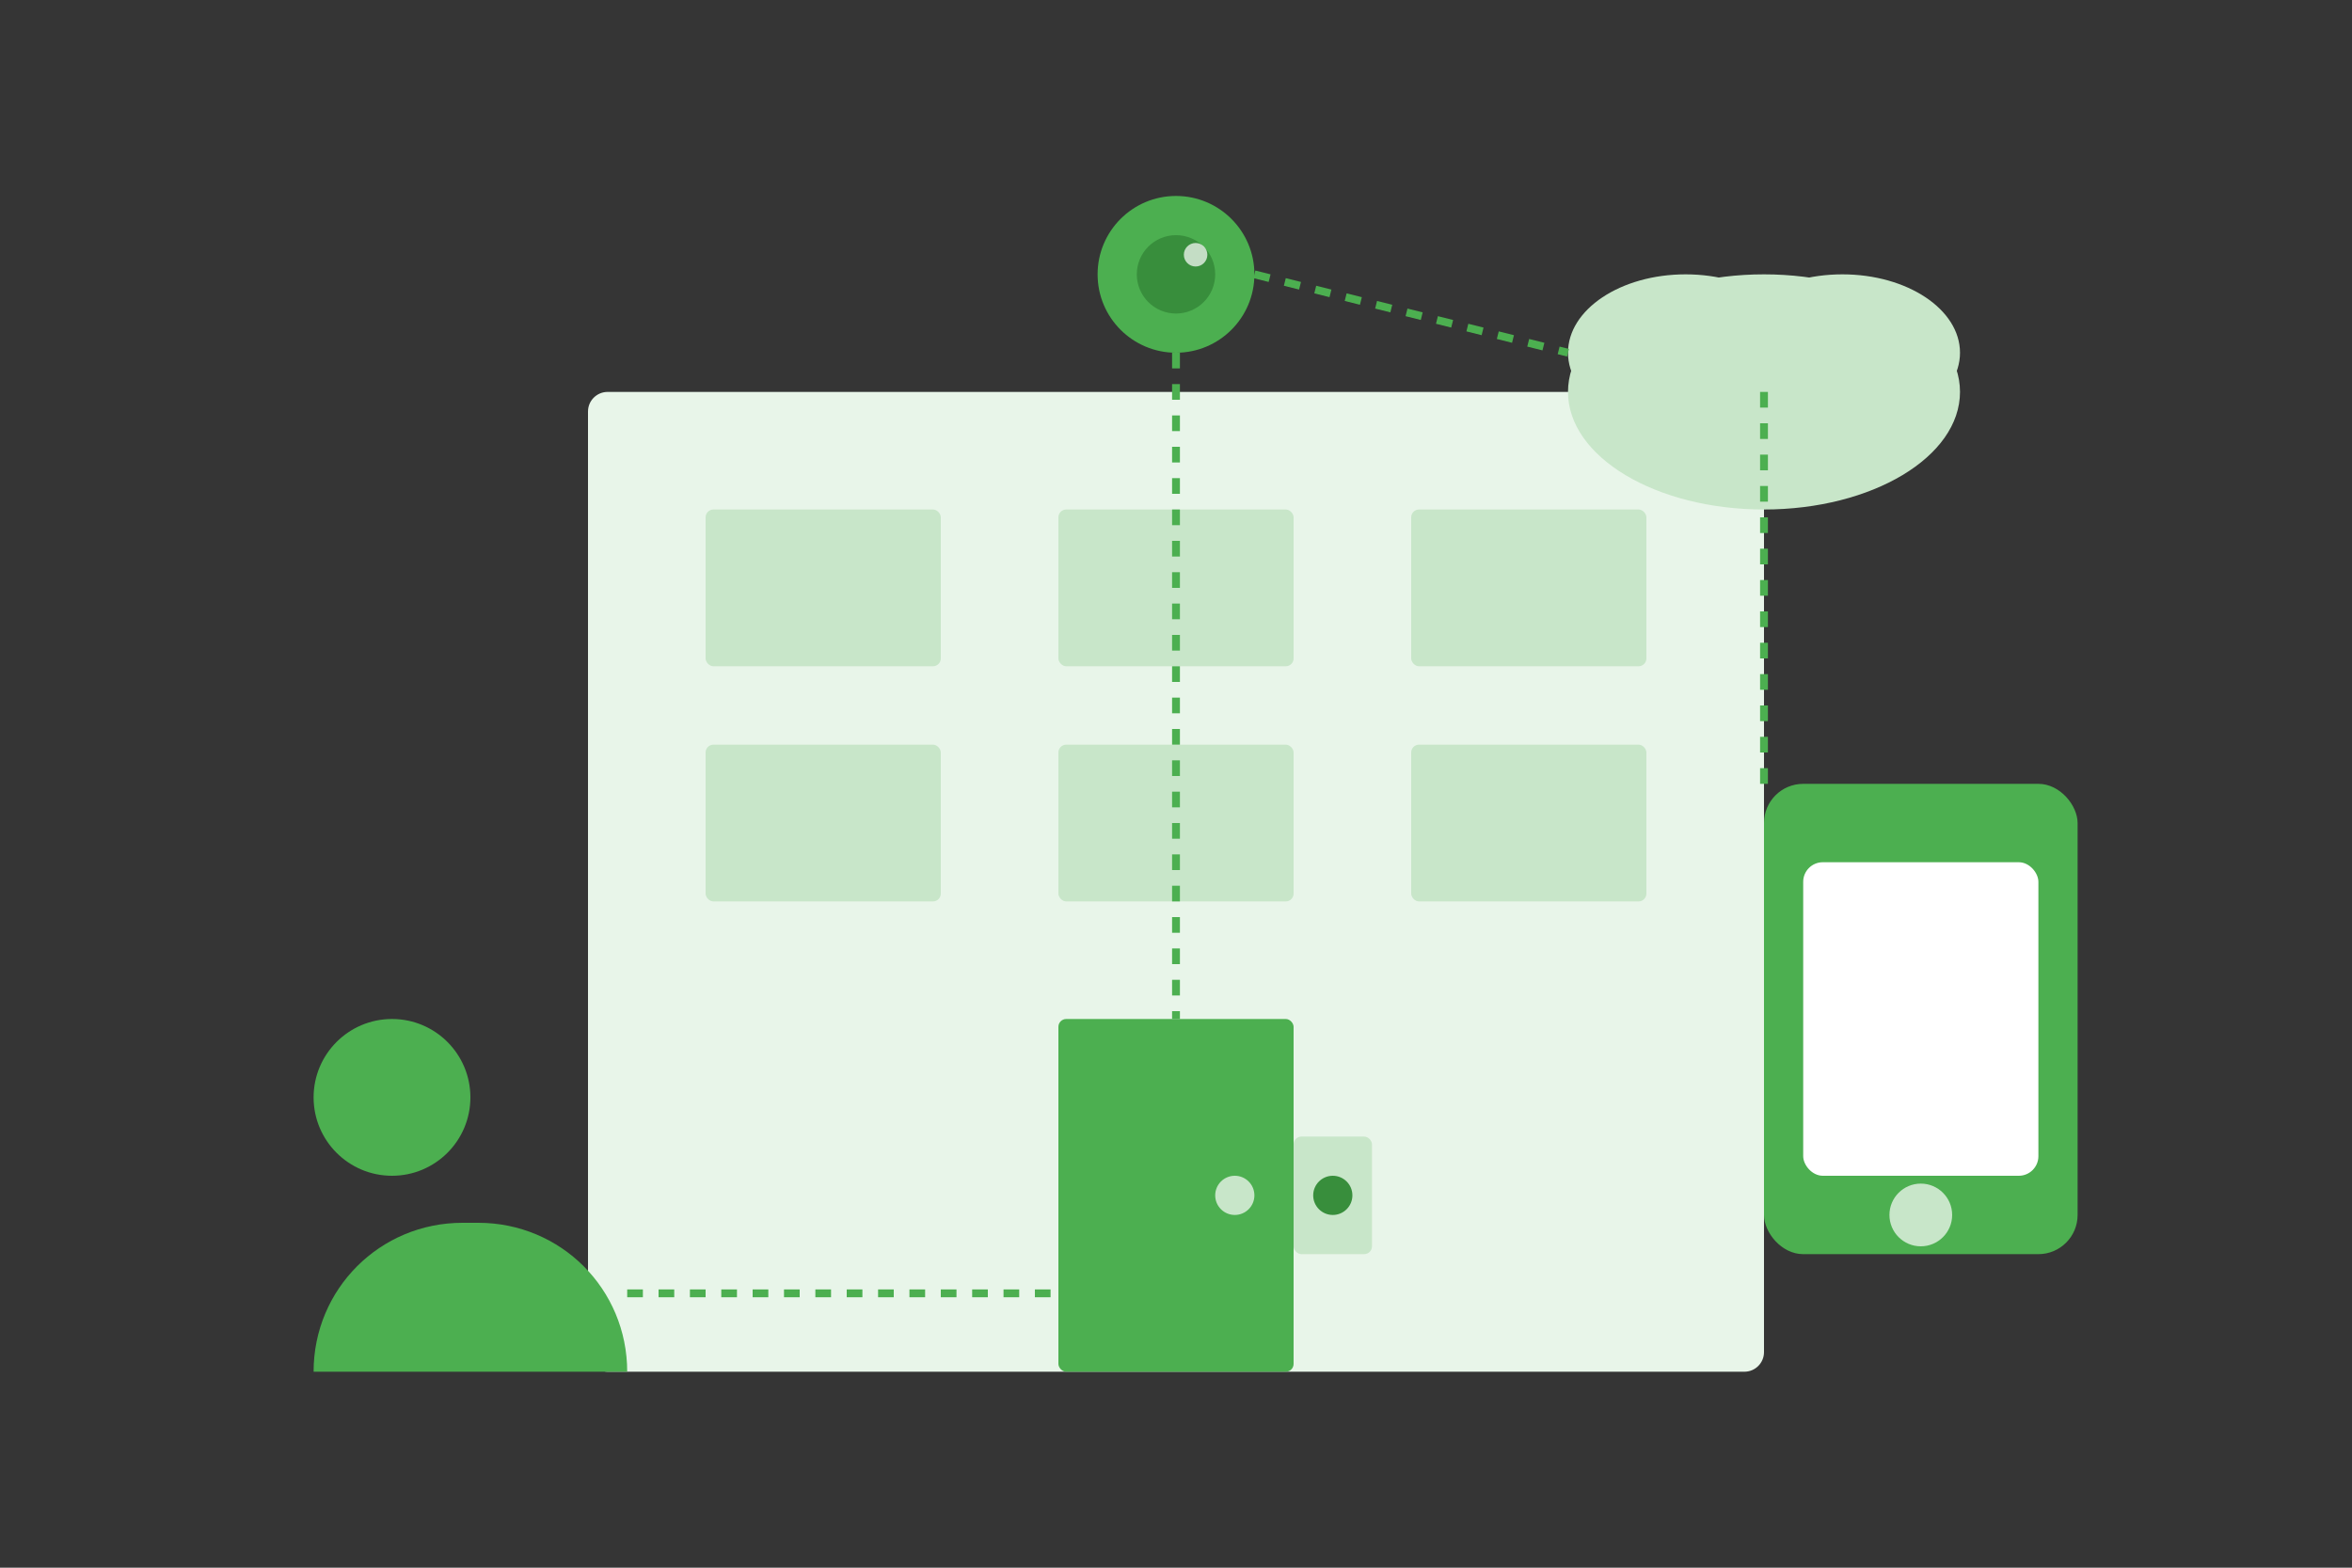 <svg width="600" height="400" viewBox="0 0 600 400" fill="none" xmlns="http://www.w3.org/2000/svg">
  <rect x="0" y="0" width="600" height="400" fill="#333333" stroke="none"/>
  <rect width="600" height="400" fill="white" fill-opacity="0.01"/>
  
  <!-- Building -->
  <rect x="150" y="100" width="300" height="250" rx="5" fill="#E8F5E9"/>
  
  <!-- Windows -->
  <rect x="180" y="130" width="60" height="40" rx="2" fill="#C8E6C9"/>
  <rect x="270" y="130" width="60" height="40" rx="2" fill="#C8E6C9"/>
  <rect x="360" y="130" width="60" height="40" rx="2" fill="#C8E6C9"/>
  
  <rect x="180" y="190" width="60" height="40" rx="2" fill="#C8E6C9"/>
  <rect x="270" y="190" width="60" height="40" rx="2" fill="#C8E6C9"/>
  <rect x="360" y="190" width="60" height="40" rx="2" fill="#C8E6C9"/>
  
  <!-- Door -->
  <rect x="270" y="260" width="60" height="90" rx="2" fill="#4CAF50"/>
  <circle cx="315" cy="305" r="5" fill="#C8E6C9"/>
  
  <!-- Camera -->
  <circle cx="300" cy="70" r="20" fill="#4CAF50"/>
  <circle cx="300" cy="70" r="10" fill="#388E3C"/>
  <circle cx="305" cy="65" r="3" fill="white" fill-opacity="0.7"/>
  
  <!-- Connection Lines -->
  <path d="M300 90L300 260" stroke="#4CAF50" stroke-width="2" stroke-dasharray="4 4"/>
  
  <!-- Smart Lock -->
  <rect x="330" y="290" width="20" height="30" rx="2" fill="#C8E6C9"/>
  <circle cx="340" cy="305" r="5" fill="#388E3C"/>
  
  <!-- Cloud -->
  <ellipse cx="450" cy="100" rx="50" ry="30" fill="#C8E6C9"/>
  <ellipse cx="430" cy="90" rx="30" ry="20" fill="#C8E6C9"/>
  <ellipse cx="470" cy="90" rx="30" ry="20" fill="#C8E6C9"/>
  
  <!-- Connection to Cloud -->
  <path d="M320 70L400 90" stroke="#4CAF50" stroke-width="2" stroke-dasharray="4 4"/>
  
  <!-- Mobile Device -->
  <rect x="450" y="200" width="80" height="120" rx="10" fill="#4CAF50"/>
  <rect x="460" y="220" width="60" height="80" rx="5" fill="white"/>
  <circle cx="490" cy="310" r="8" fill="#C8E6C9"/>
  
  <!-- Connection to Mobile -->
  <path d="M450 100L450 200" stroke="#4CAF50" stroke-width="2" stroke-dasharray="4 4"/>
  
  <!-- Person -->
  <circle cx="100" cy="280" r="20" fill="#4CAF50"/>
  <path d="M80 350C80 328.909 96.909 312 118 312H122C143.091 312 160 328.909 160 350V350H80V350Z" fill="#4CAF50"/>
  
  <!-- Connection to Door -->
  <path d="M160 330L270 330" stroke="#4CAF50" stroke-width="2" stroke-dasharray="4 4"/>
</svg> 